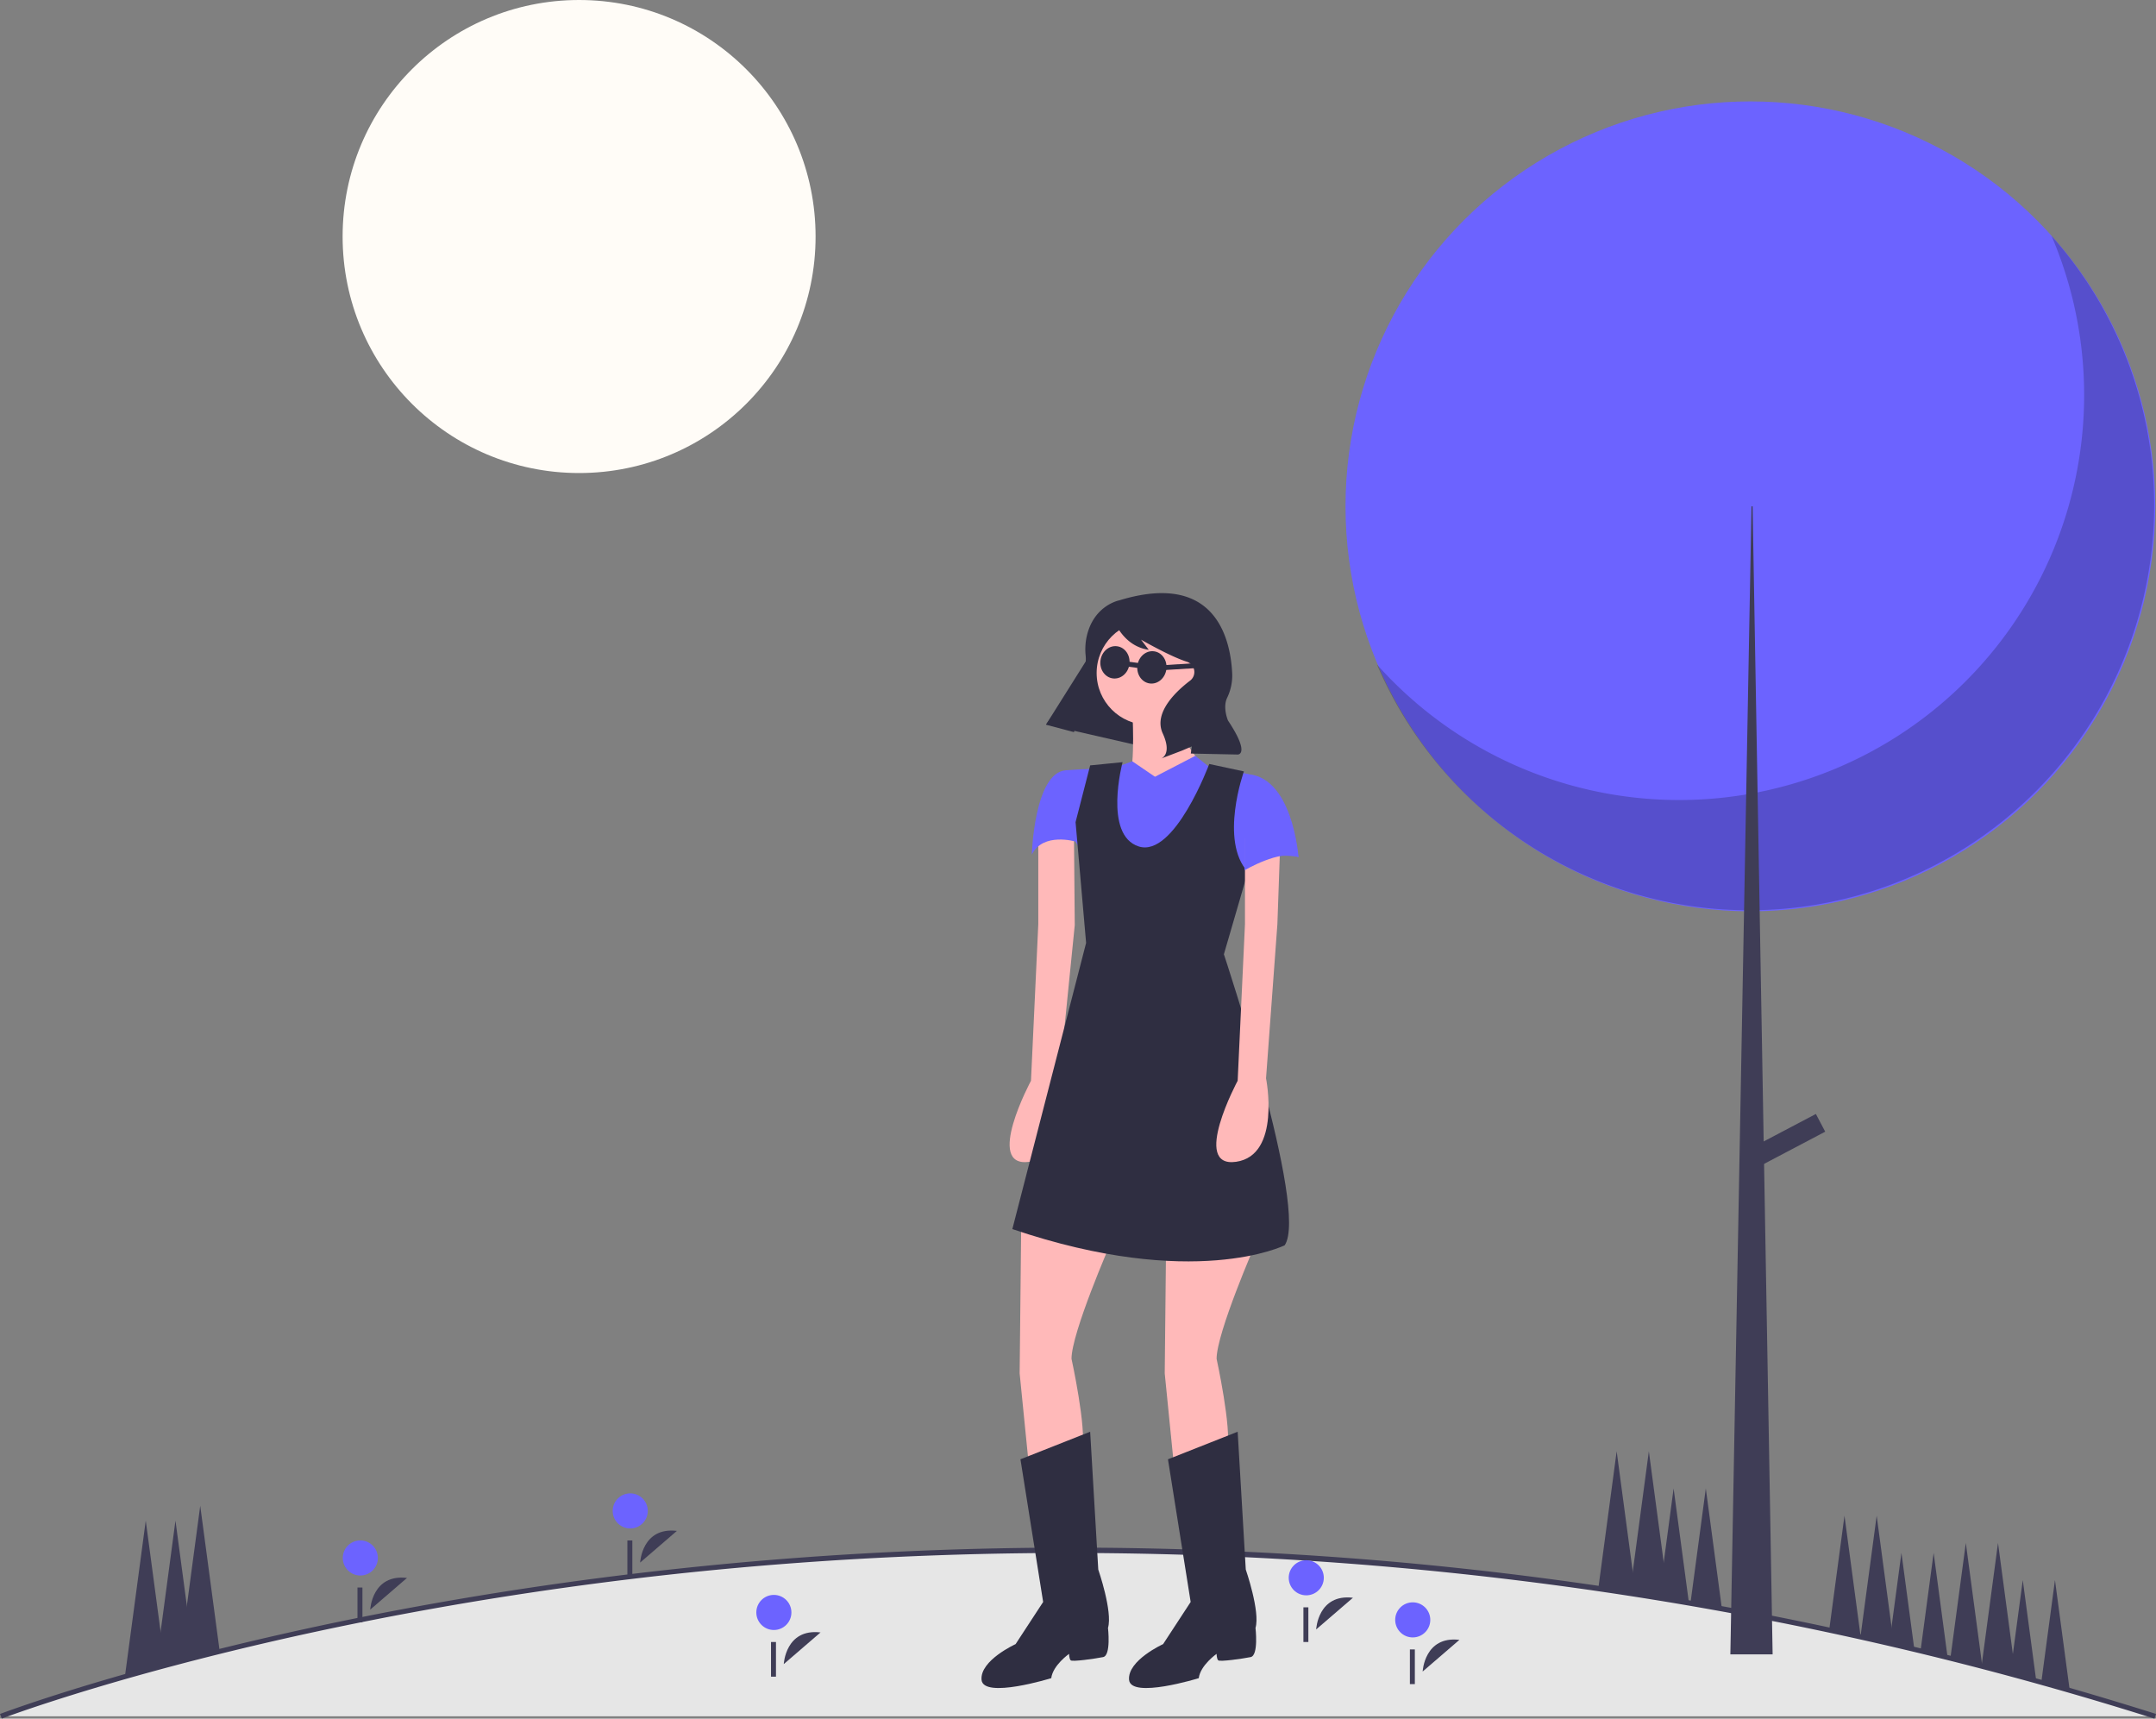 <svg xmlns="http://www.w3.org/2000/svg" width="870.661" height="693.953" viewBox="0 0 870.661 693.953">
  <rect x="0" y="0" width="870.661" height="693.953" fill="#808080" stroke="none"/>
  <g id="Group_9" data-name="Group 9" transform="translate(-5682 -33)">
    <path id="Path_3" data-name="Path 3" d="M80.859,603l-9.5,71h19Z" transform="translate(5682 38)" fill="#3f3d56"/>
    <path id="Path_4" data-name="Path 4" d="M70.859,609l-9.5,71h19Z" transform="translate(5682 38)" fill="#3f3d56"/>
    <path id="Path_5" data-name="Path 5" d="M58.859,609l-9.5,71h19Z" transform="translate(5682 38)" fill="#3f3d56"/>
    <path id="Path_6" data-name="Path 6" d="M652.859,581l-9.5,71h19Z" transform="translate(5682 38)" fill="#3f3d56"/>
    <path id="Path_7" data-name="Path 7" d="M665.859,581l-9.5,71h19Z" transform="translate(5682 38)" fill="#3f3d56"/>
    <path id="Path_8" data-name="Path 8" d="M675.859,596l-9.5,71h19Z" transform="translate(5682 38)" fill="#3f3d56"/>
    <path id="Path_9" data-name="Path 9" d="M688.859,596l-9.5,71h19Z" transform="translate(5682 38)" fill="#3f3d56"/>
    <path id="Path_10" data-name="Path 10" d="M744.859,607l-9.5,71h19Z" transform="translate(5682 38)" fill="#3f3d56"/>
    <path id="Path_11" data-name="Path 11" d="M757.859,607l-9.5,71h19Z" transform="translate(5682 38)" fill="#3f3d56"/>
    <path id="Path_12" data-name="Path 12" d="M775.889,682h-16.06l.54-4,3.38-25.26.11-.87,4-29.87,4.38,32.75,2.12,15.83Z" transform="translate(5682 38)" fill="#3f3d56"/>
    <path id="Path_13" data-name="Path 13" d="M788.889,682h-16.06l1.53-11.42,1.99-14.84,4.51-33.74,4.82,36.04v.01l1.41,10.53Z" transform="translate(5682 38)" fill="#3f3d56"/>
    <path id="Path_14" data-name="Path 14" d="M802.419,682H785.3l1.79-13.42,1.32-9.85,5.45-40.73,5.84,43.62.66,4.96Z" transform="translate(5682 38)" fill="#3f3d56"/>
    <path id="Path_15" data-name="Path 15" d="M815.419,682H798.3l2.06-15.42.62-4.63,5.88-43.95,6,44.87.32,2.34Z" transform="translate(5682 38)" fill="#3f3d56"/>
    <path id="Path_16" data-name="Path 16" d="M823.419,682H810.3l2.27-16.95.29-2.18,4-29.87,4.61,34.49,1.89,14.09Z" transform="translate(5682 38)" fill="#3f3d56"/>
    <path id="Path_17" data-name="Path 17" d="M836.419,682H823.3l.06-.42,1.75-13.08,4.75-35.5,5.13,38.31Z" transform="translate(5682 38)" fill="#3f3d56"/>
    <circle id="Ellipse_2" data-name="Ellipse 2" cx="95.5" cy="95.5" r="95.5" transform="translate(5820.359 33)" fill="#fffcf7"/>
    <path id="Path_18" data-name="Path 18" d="M1035.029,793.523h-870s176.64-67.87,436.81-67.1c1.46,0,2.92.01,4.38.02q7.785.045,15.66.17,6.165.105,12.38.26c1.79.04,3.58.09,5.38.14l2.14.06c1.65.05,3.31.1,4.98.16,3.13.1,6.27.22,9.42.34q4.14.165,8.32.36c1.06.04,2.14.09,3.21.15q7.575.345,15.21.8l3.55.21c1.63.09,3.27.2,4.9.3q3.24.21,6.48.43c2.81.19,5.61.39,8.42.6q8.82.645,17.74,1.42c4.42.37,8.85.78,13.3,1.2q2.835.27,5.69.56,4.365.42,8.75.89l5.59.6c2.25.24,4.49.49,6.74.75s4.5.52,6.75.79,4.52.543,6.78.82,4.53.56,6.8.86c2.24.28,4.48.58,6.73.88q14.37,1.905,28.95,4.15c1.86.28,3.74.57,5.61.87q2.895.45,5.81.93,4.05.645,8.13,1.34c2.33.39,4.66.78,7,1.19,2.11.36,4.24.73,6.36,1.11l.66.12c2.34.41,4.69.84,7.03,1.27s4.71.87,7.06,1.31,4.72.89,7.08,1.35,4.73.92,7.1,1.39l5.54,1.11c.92.19,1.84.37,2.76.56q2.97.615,5.96,1.24,3.57.75,7.15,1.51c.27.06.53.12.8.17q5.55,1.2,11.11,2.44c.5.11,1.01.23,1.52.34q2.91.645,5.82,1.32c1.94.45,3.88.89,5.83,1.35a2.035,2.035,0,0,1,.24.05c2.75.64,5.49,1.29,8.25,1.96q2.055.48,4.11.99c1.88.45,3.75.91,5.63,1.38,1.23.31,2.46.62,3.7.93.91.21,1.82.44,2.73.68q2.88.705,5.77,1.46,2.685.69,5.37,1.39a.838.838,0,0,1,.15.04l1.28.33c1.31.34,2.62.69,3.94,1.04,1.35.36,2.71.72,4.07,1.09,1.19.32,2.39.64,3.58.97a.3.3,0,0,1,.1.02c.17.04.34.09.51.14,1.38.37,2.76.74,4.14,1.13s2.76.76,4.15,1.15c.14.03.28.07.42.11q1.6.435,3.21.9s0-.01.01,0c.61.16,1.22.34,1.83.51q2.445.69,4.89,1.39c1.05.3,2.11.6,3.16.91,2.93.85,5.87,1.7,8.81,2.57s5.89,1.75,8.83,2.64c1.77.53,3.53,1.07,5.3,1.62q2.49.75,4.98,1.53C1030.059,791.963,1032.549,792.733,1035.029,793.523Z" transform="translate(5517.33 -67.523)" fill="#e6e6e6"/>
    <path id="Path_19" data-name="Path 19" d="M1034.727,794.477c-246.232-77.947-469.509-73.795-613.455-56.585-155.947,18.645-254.9,56.188-255.885,56.565l-.718-1.867c.984-.378,100.173-38.011,256.365-56.685a1486.912,1486.912,0,0,1,276.89-7.083A1444.326,1444.326,0,0,1,1035.33,792.57Z" transform="translate(5517.33 -67.523)" fill="#3f3d56"/>
    <circle id="Ellipse_3" data-name="Ellipse 3" cx="163.5" cy="163.5" r="163.5" transform="translate(6225.359 73.951)" fill="#6c63ff"/>
    <path id="Path_20" data-name="Path 20" d="M993.15,195.769A163.513,163.513,0,0,1,720.711,368.812,163.514,163.514,0,1,0,993.15,195.769Z" transform="translate(5517.33 -67.523)" opacity="0.2"/>
    <path id="Path_21" data-name="Path 21" d="M707.308,199.451h.449L715.842,663H698.774Z" transform="translate(5682 38)" fill="#3f3d56"/>
    <rect id="Rectangle_6" data-name="Rectangle 6" width="8.085" height="30.544" transform="translate(6415.312 482.79) rotate(62.234)" fill="#3f3d56"/>
    <path id="Path_22" data-name="Path 22" d="M422.456,287.5l48.875,11.185,20.65-38.948-41.792-16.316Z" transform="translate(5682 38)" fill="#2f2e41"/>
    <path id="Path_23" data-name="Path 23" d="M613.093,602.687s-15.711,36-15.711,46.478c0,0,6.219,28.476,4.255,36.331l-6.874,14.729-14.4-5.892-3.928-39.277.655-62.844Z" transform="translate(5517.33 -67.523)" fill="#ffb9b9"/>
    <path id="Path_24" data-name="Path 24" d="M621.93,387.317s1.309,21.6-1.309,28.149,9.819,18.984,9.819,18.984l19.639-25.53s-13.092-13.092-9.819-27.494Z" transform="translate(5517.33 -67.523)" fill="#ffb9b9"/>
    <path id="Path_25" data-name="Path 25" d="M583.962,439.032v34.695L581.016,536.9s-18.984,35.349-.655,32.731,12.11-33.713,12.11-33.713l6.219-61.862-.327-37.641Z" transform="translate(5517.33 -67.523)" fill="#ffb9b9"/>
    <path id="Path_26" data-name="Path 26" d="M576.761,689.752l28.149-11.129,3.273,55.643s5.892,17.02,3.928,23.566c0,0,1.309,11.129-1.964,11.783s-12.438,1.964-13.092,1.309-.655-2.618-.655-2.618-6.546,4.582-7.2,9.819c0,0-27.494,8.51-28.149.655s13.747-14.4,13.747-14.4l11.129-17.02Z" transform="translate(5517.33 -67.523)" fill="#2f2e41"/>
    <path id="Path_27" data-name="Path 27" d="M671.681,602.687s-15.711,36-15.711,46.478c0,0,6.219,28.476,4.255,36.331l-6.874,14.729-14.4-5.892-3.928-39.277.655-62.844Z" transform="translate(5517.33 -67.523)" fill="#ffb9b9"/>
    <path id="Path_28" data-name="Path 28" d="M636.332,689.752l28.149-11.129,3.273,55.643s5.892,17.02,3.928,23.566c0,0,1.309,11.129-1.964,11.783s-12.438,1.964-13.092,1.309-.655-2.618-.655-2.618-6.546,4.582-7.2,9.819c0,0-27.494,8.51-28.149.655s13.747-14.4,13.747-14.4l11.129-17.02Z" transform="translate(5517.33 -67.523)" fill="#2f2e41"/>
    <circle id="Ellipse_4" data-name="Ellipse 4" cx="20.948" cy="20.948" r="20.948" transform="translate(6124.858 283.789)" fill="#ffb9b9"/>
    <path id="Path_29" data-name="Path 29" d="M631.095,414.156l16.256-8.442,7.311,5.823s17.675-.655,24.221,7.2,10.147,27.821,10.147,27.821-21.6-4.582-18.984,13.747l-3.928-10.474-3.6,8.837-43.86,15.056-19.639-33.386s-13.092-3.928-17.675,5.237c0,0,.982-33.058,13.747-34.04,8.585-.66,15.056-.655,15.056-.655l7.2-1.309,4.611-1.637Z" transform="translate(5517.33 -67.523)" fill="#6c63ff"/>
    <path id="Path_30" data-name="Path 30" d="M667,412s-10.014,27.98,1.588,40.6l-9.672,33.239s34.368,103.1,24.548,117.5c0,0-36.659,18.329-109.976-6.546l29.785-115.541-4.255-48.769,5.892-22.912L618,408.265s-7.855,29.458,6.546,34.04S653,409,653,409Z" transform="translate(5517.33 -67.523)" fill="#2f2e41"/>
    <path id="Path_31" data-name="Path 31" d="M667.426,439.032v34.695L664.48,536.9s-18.984,35.349-.655,32.731,12.11-33.713,12.11-33.713l4.582-62.189,1.309-37.313Z" transform="translate(5517.33 -67.523)" fill="#ffb9b9"/>
    <path id="Path_32" data-name="Path 32" d="M689.029,446.56s-2.327-33.618-21.784-33.5v38.878S681.828,443.287,689.029,446.56Z" transform="translate(5517.33 -67.523)" fill="#6c63ff"/>
    <path id="Path_33" data-name="Path 33" d="M616.649,342.94s-10.827,2.037-13.331,15.54a24.786,24.786,0,0,0-.212,6.895c.25,2.6-.113,8.089-5.756,14.553a141.537,141.537,0,0,0-10.276,13.2h0l11.313,3.012,5.055-18.744a95.883,95.883,0,0,1,11.2-25.753l.1-.167s3.758,10.04,13.829,11.416l-3.105-4.088s11.773,6.806,18.443,8.885a4.383,4.383,0,0,1,1.414,7.621l-.145.112c-4.906,3.726-14.915,12.618-10.961,21.219s-.657,10.169-.657,10.169l8.5-3.235,3.892-1.667-.393,2.877,19,.4s5.134-.031-3.985-13.735c0,0-2.2-5.138-.394-9.064a20.853,20.853,0,0,0,2.106-9.555C661.721,359.012,655.9,330.9,616.649,342.94Z" transform="translate(5517.33 -67.523)" fill="#2f2e41"/>
    <ellipse id="Ellipse_5" data-name="Ellipse 5" cx="6.546" cy="5.892" rx="6.546" ry="5.892" transform="matrix(0.135, -0.991, 0.991, 0.135, 6140.451, 308.164)" fill="#2f2e41"/>
    <ellipse id="Ellipse_6" data-name="Ellipse 6" cx="6.546" cy="5.892" rx="6.546" ry="5.892" transform="matrix(0.135, -0.991, 0.991, 0.135, 6125.533, 306.125)" fill="#2f2e41"/>
    <rect id="Rectangle_7" data-name="Rectangle 7" width="13.352" height="2" transform="translate(6152.384 301.54) rotate(-3.539)" fill="#2f2e41"/>
    <rect id="Rectangle_8" data-name="Rectangle 8" width="2" height="6.547" transform="matrix(0.135, -0.991, 0.991, 0.135, 6136.013, 301.959)" fill="#2f2e41"/>
    <path id="Path_34" data-name="Path 34" d="M481.181,772.447s.691-14.47,14.847-12.788" transform="translate(5517.33 -67.523)" fill="#3f3d56"/>
    <circle id="Ellipse_7" data-name="Ellipse 7" cx="7.085" cy="7.085" r="7.085" transform="translate(5987.427 676.984)" fill="#6c63ff"/>
    <rect id="Rectangle_9" data-name="Rectangle 9" width="2" height="14" transform="translate(5993.359 696)" fill="#3f3d56"/>
    <path id="Path_35" data-name="Path 35" d="M739.181,775.447s.691-14.47,14.847-12.788" transform="translate(5517.33 -67.523)" fill="#3f3d56"/>
    <circle id="Ellipse_8" data-name="Ellipse 8" cx="7.085" cy="7.085" r="7.085" transform="translate(6245.427 679.984)" fill="#6c63ff"/>
    <rect id="Rectangle_10" data-name="Rectangle 10" width="2" height="14" transform="translate(6251.359 699)" fill="#3f3d56"/>
    <path id="Path_36" data-name="Path 36" d="M314.181,750.447s.691-14.47,14.847-12.788" transform="translate(5517.33 -67.523)" fill="#3f3d56"/>
    <circle id="Ellipse_9" data-name="Ellipse 9" cx="7.085" cy="7.085" r="7.085" transform="translate(5820.426 654.984)" fill="#6c63ff"/>
    <rect id="Rectangle_11" data-name="Rectangle 11" width="2" height="14" transform="translate(5826.359 674)" fill="#3f3d56"/>
    <path id="Path_37" data-name="Path 37" d="M423.181,731.447s.691-14.47,14.847-12.788" transform="translate(5517.33 -67.523)" fill="#3f3d56"/>
    <circle id="Ellipse_10" data-name="Ellipse 10" cx="7.085" cy="7.085" r="7.085" transform="translate(5929.426 635.984)" fill="#6c63ff"/>
    <rect id="Rectangle_12" data-name="Rectangle 12" width="2" height="14" transform="translate(5935.359 655)" fill="#3f3d56"/>
    <path id="Path_38" data-name="Path 38" d="M696.181,758.447s.691-14.47,14.847-12.788" transform="translate(5517.33 -67.523)" fill="#3f3d56"/>
    <circle id="Ellipse_11" data-name="Ellipse 11" cx="7.085" cy="7.085" r="7.085" transform="translate(6202.427 662.984)" fill="#6c63ff"/>
    <rect id="Rectangle_13" data-name="Rectangle 13" width="2" height="14" transform="translate(6208.359 682)" fill="#3f3d56"/>
  </g>
</svg>
